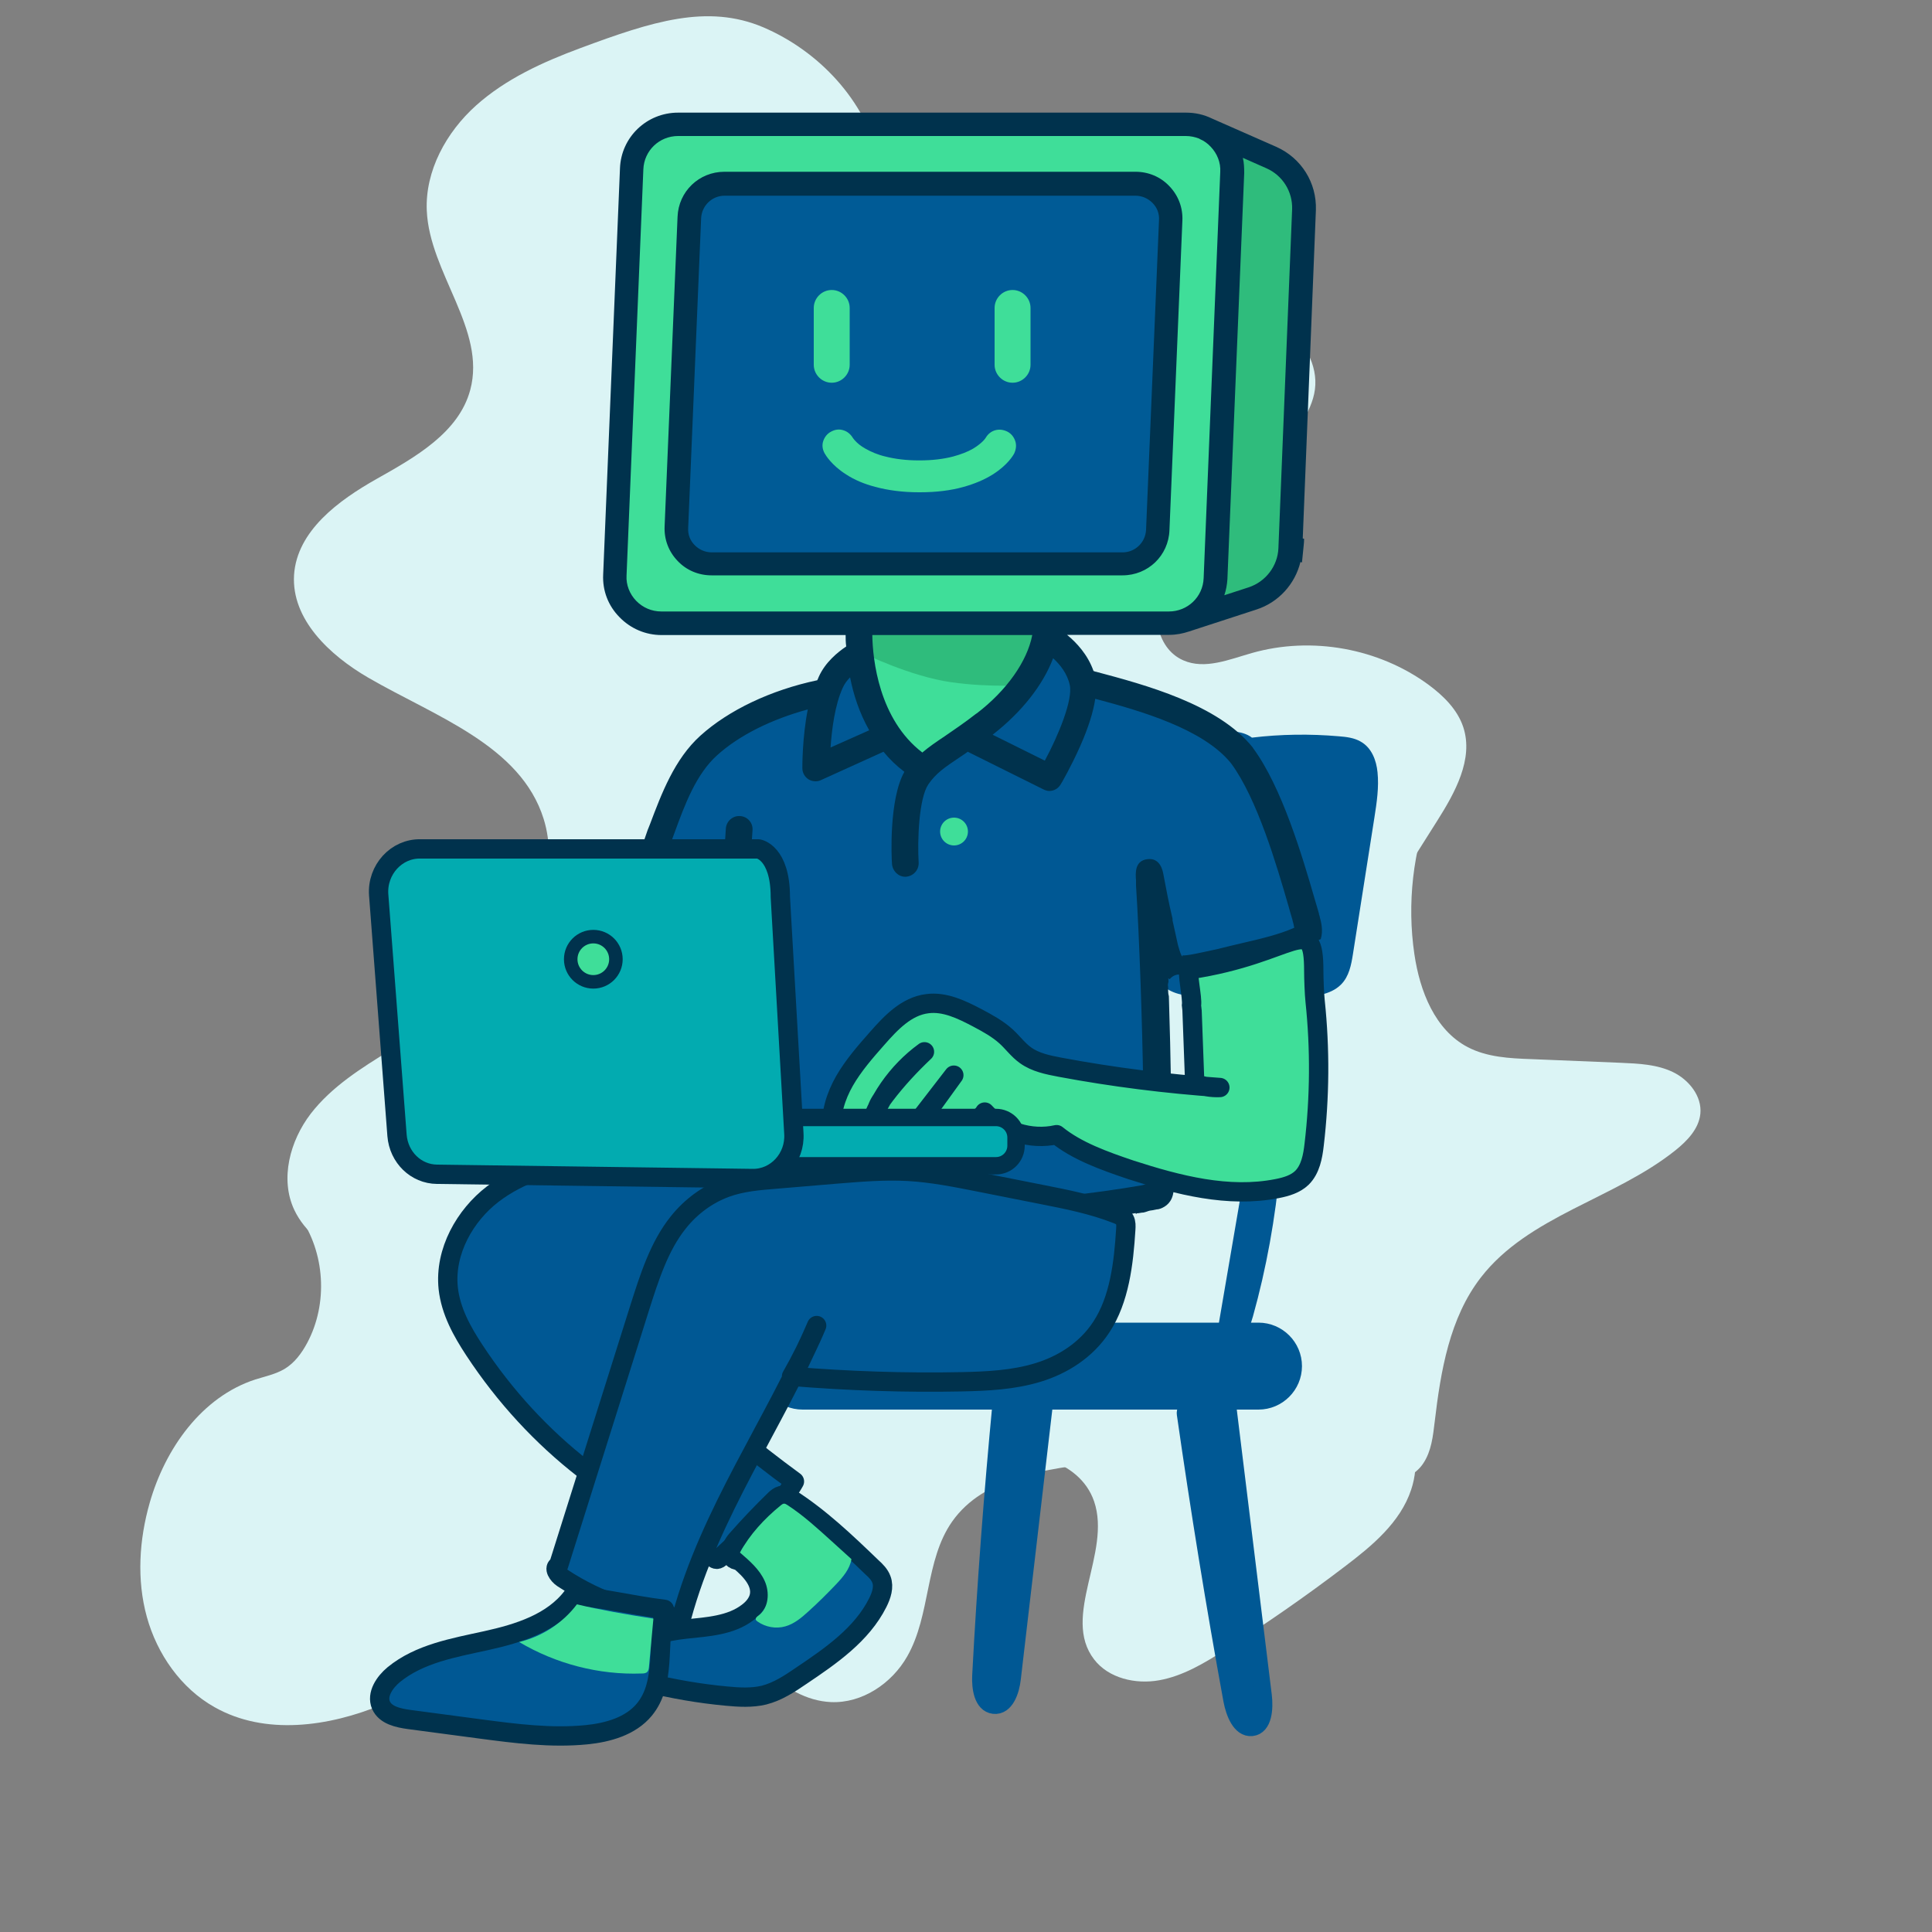 <?xml version="1.0" encoding="utf-8"?>
<!-- Generator: Adobe Adobe Illustrator 24.2.0, SVG Export Plug-In . SVG Version: 6.00 Build 0)  -->
<svg version="1.1" xmlns="http://www.w3.org/2000/svg" xmlns:xlink="http://www.w3.org/1999/xlink" x="0px" y="0px" width="1000px"
	 height="1000px" viewBox="0 0 1000 1000" style="enable-background:new 0 0 1000 1000;" xml:space="preserve">
<rect x="0" y="0" width="1000" height="1000" fill="#808080" stroke="none"/>
<style type="text/css">
	.st0{fill:#DBF4F5;}
	.st1{fill:#3FDE99;}
	.st2{fill:#005894;}
	.st3{fill:#005894;stroke:#005894;stroke-width:9;stroke-linecap:round;stroke-linejoin:round;stroke-miterlimit:10;}
	.st4{fill:#2FBC7C;}
	.st5{fill:#005B96;}
	.st6{fill:#00324D;}
	.st7{fill:#005894;stroke:#00324D;stroke-width:10;stroke-linecap:round;stroke-linejoin:round;stroke-miterlimit:10;}
	.st8{fill:#3FDE99;stroke:#00324D;stroke-width:10;stroke-linecap:round;stroke-linejoin:round;stroke-miterlimit:10;}
	.st9{fill:#02ABB0;stroke:#00324D;stroke-width:9;stroke-linecap:round;stroke-linejoin:round;stroke-miterlimit:10;}
	.st10{fill:#02ABB0;stroke:#00324D;stroke-width:10;stroke-linecap:round;stroke-linejoin:round;stroke-miterlimit:10;}
	.st11{fill:#3FDE99;stroke:#00324D;stroke-width:7;stroke-linecap:round;stroke-linejoin:round;stroke-miterlimit:10;}
</style>
<g id="Layer_17">
	<path class="st0" d="M300.4,24.9c-19.4,7.2-38.6,15.9-54,29.7S220,88.4,220.9,109c1.4,32.3,30.9,61.6,22.5,92.8
		c-5.9,22.1-28.4,34.8-48.3,46s-41.4,27-42.9,49.8c-1.4,23,18.4,41.5,38.3,53.1c34.6,20.1,79,35,90.9,73.2
		c7.7,24.7-1.9,52.2-18.4,72.2c-16.5,20-38.9,33.9-61,47.5c-15.1,9.3-30.4,18.9-41.2,32.9c-10.7,14-16,33.7-8.5,49.7
		c5.5,11.7,16.6,19.6,27.8,26.1c35.5,21,77.4,35.6,100.9,69.5c17.2,24.8,21.9,56.3,37.7,82c17.2,27.8,51.1,47.4,82.6,39.1
		c22.4-5.9,39.2-24,54.2-41.7c15-17.7,30.5-36.5,52.1-44.8c21.6-8.3,51.2-1.2,58.7,20.7c9.1,26.6-17.1,59.6,0,81.8
		c7.5,9.8,21.5,13,33.7,10.8c12.2-2.2,23.1-8.7,33.6-15.4c21.4-13.6,42.3-28.1,62.5-43.5c14.1-10.7,28.7-22.8,34.3-39.7
		c9.1-27.1-9.9-58-36.2-69.2c-12.7-5.4-28.7-9-33.5-21.9c-6.1-16.6,12.1-31.9,28.6-38.4c31.1-12.2,64.9-15.7,97-25
		c32.1-9.3,64.5-26.2,79.8-55.9c-24.9-16.3-57.5-4.6-86.7,1.4c-28,5.8-57.2,5.7-85.2-0.3c-4.7-1-9.6-2.3-13.2-5.5
		c-10.4-9.3-3.5-26.4,4-38.2c19.6-31,39.2-62.1,58.8-93.1c9.3-14.7,19-32.1,13.6-48.6c-3-9.1-10.2-16.2-17.9-21.9
		c-25.8-19-60.6-25.3-91.5-16.5c-11.7,3.3-24.3,8.7-35.5,3.8c-14.7-6.4-17.2-27.4-9.9-41.7s21.1-23.8,33.1-34.4
		c15.1-13.4,28-29.2,38.1-46.8c3.1-5.4,6-11.1,6.8-17.3c1.7-12.8-5.9-25.2-15.6-33.7c-21.2-18.5-51.4-22.4-79.5-21.2
		c-28.1,1.2-56.1,6.8-84.1,4c-8.4-0.8-17-2.5-23.9-7.3c-18.3-12.6-17.2-39.2-22.4-60.8c-7.3-30.6-31.1-56.1-60.1-68.5
		C366.1,1.9,337.5,11.1,300.4,24.9z"/>
	<path class="st0" d="M741,415.6c-9.7,24.7-12.8,52.1-8.9,78.4c2.8,19,10.6,39.1,27.6,48c10,5.2,21.6,5.8,32.9,6.2
		c15.4,0.6,30.9,1.3,46.3,1.9c9.2,0.4,18.7,0.8,27,4.8s15.1,12.5,14.2,21.6c-0.8,7.8-6.8,14-12.9,18.9
		c-31.5,25.2-76,33.9-100.7,65.8c-16.2,20.9-20.8,48.4-23.9,74.7c-0.9,7.5-1.7,15.2-5.9,21.5c-4.1,6.3-12.6,10.4-19.3,7.1
		c-2.3-1.1-4.1-2.9-5.9-4.7c-31.9-32.3-61.4-68.4-101.2-90.2c-7.8-4.2-15.9-7.9-23.1-13c-24.1-16.8-35.5-47-39.3-76.1
		c-5.4-42.1,2.8-86.3,25.9-121.9C597,423,635.3,397,677.4,391.8C700.9,388.9,727.8,393.9,741,415.6z"/>
	<path class="st0" d="M154.9,629.3c13.4,18.9,15,45.4,4.1,65.8c-2.9,5.4-6.6,10.4-11.8,13.5c-4.6,2.7-9.9,3.8-15,5.4
		c-27.8,9-46.7,35.8-54.7,63.8c-5.5,19.2-6.8,39.9-1.5,59.1c5.3,19.2,17.6,36.9,35,46.7c26.1,14.8,59.1,10.2,86.8-1.3
		c27.7-11.4,52.5-29,80.2-40.5s60.7-16.1,86.8-1.4c22.7,12.8,39.3,39.4,65.3,40.6c16.1,0.7,31.5-9.6,39.5-23.7
		c12.2-21.4,9.1-49.6,23.2-69.7c16.5-23.5,49.1-27.2,77.6-30.8c11.1-1.4,23.2-3.7,30.4-12.2"/>
</g>
<g id="Layer_16">
</g>
<g id="Layer_2_1_">
	<g id="Layer_8">
		<path class="st2" d="M648,381.8c14.9-1.8,30-2,45-0.7c3.9,0.3,7.9,0.8,11.2,2.7c5.8,3.2,8.2,9.8,8.8,15.9
			c0.8,7.8-0.4,15.7-1.6,23.4c-3.7,23.5-7.4,47.1-11.1,70.6c-0.9,5.7-2,11.7-6.2,15.9c-5.6,5.6-14.9,6.4-23.3,6.6
			c-16,0.5-32,0.4-48.1-0.2c-6.8-0.3-14.1-0.8-19.4-4.7c-3.7-2.7-5.8-6.7-7.5-10.6c-7.2-16.9-7.5-35.5-5.4-53.5
			c2.2-18.9,7.2-38.1,19.5-53.5c4.5-5.6,10.1-10.8,17.3-13.4C634.3,377.7,643.1,378,648,381.8z"/>
		<path class="st3" d="M658.3,524.7c4.5,52.4-0.4,106.4-14.1,155.4c-2.9,10.4-8.4,22.3-16,20.4"/>
	</g>
	<g id="Layer_9">
		<path class="st3" d="M397.4,707.1L397.4,707.1c0-9.9,8.1-18,18-18h236c9.9,0,18,8.1,18,18v0c0,9.9-8.1,18-18,18h-236
			C405.5,725.1,397.4,717,397.4,707.1z"/>
		<path class="st3" d="M518.3,725.5c-4.5,47.2-8.1,94.5-10.6,141.9c-0.3,6.2,0.9,14.5,6.7,15.2c6,0.7,8.8-7.5,9.5-13.9
			c5.6-47.7,11.1-95.3,16.7-143C531.8,719.6,518.7,720.9,518.3,725.5z"/>
		<path class="st3" d="M613.6,731.8c7.1,49.5,15.1,99,24.1,148.2c1.2,6.4,4.4,14.7,10.2,14.1c6-0.6,6.7-9.7,5.9-16.4
			c-6.2-50.2-12.3-100.5-18.5-150.7C625.3,722.6,612.9,727,613.6,731.8z"/>
	</g>
	<path class="st1" d="M542.8,322.5c0,18.4-13.6,38-32,52.2c-15.1,11.7-24.1,15.7-30.7,22.8l-0.9,0.8c-37.1-22.9-33.6-75.8-33.6-75.8
		"/>
	<path class="st4" d="M447.2,338.3c0,0,24,11.8,45,14.8c21.2,3,39.6,1.4,39.6,1.4l12.8-32L444.3,321l2.8,17.3H447.2z"/>
	<path class="st2" d="M509.6,374.8c15.5-12.1,27.6-27.9,31.1-43.5l0.4-1.8c0,0,15.9,8.1,19.3,23.7c24.2,6.4,65,16,82.7,38.3
		c16.2,21.8,27.4,64.6,33.2,83.6c0.9,3.9,2.9,8.7-1.3,11.3c-11.8,5.5-27.1,8.1-42.5,12.1c-6.4,1.4-16.3,3.9-20.8,3.5
		c-5.3-0.7-6.8-4.2-8.6-11.1c-1.1-4.5-2-8.7-3-13.8c-1.7-8.3-3-15.2-4.5-22.9c-1.2-6.6-0.4,1.8-0.4,3.9c1.7,26.1,3.3,72.9,3.7,103.3
		c0.4,23.5,1.6,39.1,1.3,54.5c-0.5,4.1-3.3,3.5-7.5,4.5c-25.1,4.3-58.8,8-85.3,9.4c-24.2,1.4-48.2,1.7-72.5-0.8
		c-17.1-1.6-41.3-5.4-53-8.8c-4.6-1.3-5-1.8-5.1-8.8c-0.8-35.3,0.3-73.4,2.1-110.8v-5.8c-10.3,0-23.6-0.7-34.6-2.6
		c-5.5-1-11.5-1.8-15.7-4.3c-2.2-1.4-2.5-3.4-1.8-6.7c3.8-14.9,9.7-33.7,15.1-49c6.2-16.5,12.2-34.6,25.3-46.1
		c16.5-14.8,40.1-23.9,61.1-27.8l2-5c4.2-9.3,15.3-14.9,15.3-14.9v1.4c2.2,17.6,9.5,44,33,58.6l1.6-1.6c6.6-6.6,15.4-10.7,30-22"/>
	<path class="st4" d="M623,66.1l34.9,15.3c10.7,4.7,17.4,15.3,16.8,27L667.7,284c-0.5,11.8-8.3,22-19.6,25.7L613.3,321"/>
	<path class="st1" d="M605,322.5H342.2c-13.7,0-24.6-11.4-24.1-25l8.7-210.3c0.5-12.8,11.2-23.1,24.1-23.1h262.8
		c13.7,0,24.6,11.4,24.1,25l-8.7,210.3C628.6,312.3,617.9,322.5,605,322.5z"/>
	<path class="st5" d="M350.1,272.9l6.7-160.3c0.4-9.7,8.4-17.4,18.3-17.4h212.7c10.4,0,18.7,8.7,18.3,19l-6.7,160.3
		c-0.4,9.7-8.4,17.4-18.3,17.4H368.4C358,291.9,349.7,283.2,350.1,272.9L350.1,272.9z"/>
	<path class="st6" d="M612,114.2c0.3-6.7-2.1-13-6.7-17.8c-4.6-4.9-10.9-7.5-17.6-7.5H375c-13.2,0-23.8,10.2-24.3,23.3l-6.7,160.3
		c-0.3,6.7,2.1,13,6.7,17.8c4.6,4.9,10.9,7.5,17.6,7.5h212.7c13.2,0,23.8-10.2,24.3-23.3L612,114.2L612,114.2z M593.2,274.2
		c-0.3,6.6-5.7,11.7-12.1,11.7H368.4c-3.3,0-6.4-1.3-8.8-3.7c-2.4-2.4-3.6-5.5-3.4-8.9l6.7-160.3c0.3-6.6,5.7-11.7,12.1-11.7h212.7
		c3.3,0,6.4,1.3,8.8,3.7c2.4,2.4,3.6,5.5,3.4,8.9L593.2,274.2L593.2,274.2z"/>
	<path class="st6" d="M683.1,474.6c0-0.5-0.3-0.9-0.4-1.3c0,0,0-0.3,0-0.4c-0.7-2.2-1.3-4.7-2.2-7.5c-6.3-21.8-17-58.1-32-78.3
		c0,0,0,0,0-0.1c-17.9-22.5-56.1-32.6-81.2-39.3c-0.4,0-0.9-0.3-1.3-0.4c-3-8.5-8.8-14.7-13.7-18.7h52.9c3.7,0,7.1-0.7,10.4-1.8
		l34.7-11.3c11.5-3.7,20-13.2,22.8-24.6c0.3,0.1,0.5,0.2,0.8,0.2c0.3-3,0.6-5.9,0.9-8.9c0.1-1.1,0.2-2.2,0.2-3.3
		c-0.2-0.1-0.4-0.1-0.7-0.2l6.8-169.9c0.5-14.2-7.5-27-20.5-32.8l-33.4-14.7c-4.1-2-8.6-3-13.3-3H351c-16.3,0-29.5,12.7-30.1,28.8
		l-8.7,210.3c-0.4,8.3,2.6,16.1,8.4,22c5.8,6,13.6,9.3,21.8,9.3h95.3c0,1.7,0,3.7,0.3,5.9c-4.3,2.9-10.8,8.1-14.2,15.7
		c-0.3,0.7-0.5,1.3-0.8,1.8c-24.1,5.1-45.9,15.5-60.5,28.7c-13.4,12.1-20.1,30-26.1,45.9l-1.2,3c-5.9,16.8-11.6,35.3-15.3,49.7
		c0,0,0,0.1,0,0.3c-0.5,2.4-2,9.4,4.7,13.8c0,0,0.3,0.1,0.3,0.3c0.6,0.4,1.2,0.7,1.9,1c0.5,0.1,1,0.2,1.5,0.5
		c4,1.8,9.6,1.5,13.5,3.6c0.4,0,0.7,0,1.1,0.1c0.7,0,1.4,0.2,2,0.5c9.7,1.5,19.6,2.1,26.6,2.2c-0.5,9.9-0.9,20-1.2,30.1
		c1.1,8.6,0.2,17.7-0.5,26.5c0,0.2,0,0.3,0,0.5v4.9c0,0.6,0,1.2,0,1.8c0,0.1,0,0.2-0.1,0.3c0,0.4,0,0.8,0,1.2c0.1,0.4,0.1,0.9,0,1.3
		c0,0.1,0,0.2-0.1,0.3c0,0.1,0,0.3,0,0.3c0,1.3,0,2.7-0.1,4c0,0.1,0,0.3,0,0.4c0,0.1,0,0.1,0,0.1c0,0,0,0,0,0.1c0,0.3,0,0.6-0.1,0.8
		c0,0.1,0,0.3,0,0.4c0,0.1,0,0.3,0,0.4c0,0,0,0.1,0,0.2c0.1,0.5-0.1,1.3,0,1.7c0,0.5,0.1,1.2,0.1,1.8c0,1-0.1,1.9,0,2.9
		c0,0.6,0.1,1.2,0,1.8c0,0.1,0,0.2,0,0.3c0,0,0,0,0,0c0,0,0,0,0,0c0,0,0,0.1,0,0.1c0,0,0,0,0,0c0,0.1,0,0.3,0,0.4
		c0,0.4-0.1,0.8-0.1,1.2c0,0.2,0,0.4,0,0.6c0,0,0,0.1,0,0.1c0.1-0.2,0.1-0.4,0.2-0.6c0,8.8,0,17.4,0.3,26c0,4.2,0.3,7.2,1.8,10
		c1.2,2.1,2.9,3.3,4.6,4.1c0,0.1,0,0.2,0,0.3c0.1,0,0.2,0.1,0.3,0.1c1.9,0.6,3.9,1,5.8,1.5c1.7,0.4,3.4,0.8,5.1,1.3
		c0.3,0.1,0.6,0.2,0.9,0.3c0-0.1,0-0.3,0-0.4c13.7,3,32.9,5.8,45.9,6.8c12.4,1.3,25.3,1.8,39.2,1.8s22.1-0.4,34.4-1
		c25.5-1.4,56.2-4.6,80-8.5c0,0.1,0,0.3,0,0.5c0.1,0,0.1,0,0.2,0c0-0.2,0.1-0.4,0.4-0.4c1.1,0,2.2-0.4,3.4-0.4c0,0,0,0,0,0
		c0.8-0.2,1.5-0.4,2.3-0.7c0.8-0.3,1.7-0.4,2.5-0.5c0.5-0.1,0.9-0.2,1.4-0.3c0,0,0.1,0,0.1,0c0.5-0.2,1.1-0.1,1.7-0.3
		c0.2-0.1,0.4-0.1,0.7-0.2c3-1.1,6.2-3.5,6.8-8.9v-0.7c0-8.8-0.1-17.4-0.5-27.5c-0.3-7.9-0.7-16.9-0.8-27.3
		c-0.2-13.1-0.6-29.3-1.1-45.6c-0.3-1-0.4-2-0.4-3.2c0-0.2,0-0.4,0.1-0.6c-0.1-0.3-0.1-0.5-0.1-0.8c0-0.3,0-0.6-0.1-1
		c0-0.6,0.1-1.2,0.3-1.8c0-0.6,0-1.2-0.1-1.8c0.2,0.1,0.5,0.3,0.8,0.4c1-1.4,2.8-2.3,4.5-2.4c3.9,0,7.3-0.2,11.1-0.8
		c0.7-0.1,2.4-0.4,3.3-0.2c0.7-0.3,1.3-0.6,2-0.7c0.7-0.1,1.1-0.1,1.3-0.1c2.4-1,4.7-1.5,7.3-2.1c6.2-1.5,12.6-3.4,19-4.8
		c0.7-0.2,1.4-0.4,2.1-0.6c0.6-0.2,2.3-0.7,3.3-1c2.4-0.8,4.8-1.6,7.2-2.3c5.1-1.5,10.1-3.3,15.1-5c0.6-0.2,1.3-0.4,1.9-0.7
		C685,481.8,683.8,477.1,683.1,474.6z M553.7,354.5c1.7,7.7-5.8,26-12.9,39.2l-27-13.4c0,0,0,0,0.1-0.1c15-11.7,25.9-25.6,31.2-39.5
		C548.7,344,552.4,348.6,553.7,354.5z M505.5,369.3h-0.1c-6.4,5-11.7,8.5-16.3,11.7c-4.5,3-8.3,5.6-11.7,8.5
		c-22.5-17.2-25.7-48.2-25.9-60.8h82.8C531.7,342.2,521.2,357.3,505.5,369.3z M635.3,299.9L635.3,299.9L644,89.6
		c0-2.8-0.1-5.4-0.7-7.9l12.2,5.4c8.4,3.7,13.6,12.1,13.3,21.2l-7.1,175.5c-0.4,9.2-6.6,17.3-15.4,20.2l-12.6,4.1
		C634.6,305.5,635.1,302.7,635.3,299.9z M342.3,316.5c-5,0-9.6-2-13-5.5c-3.4-3.5-5.3-8.3-5-13.1L333,87.6c0.4-9.7,8.3-17.2,18-17.2
		h262.8c2.4,0,4.7,0.5,6.8,1.3l0.5,0.3c2.1,0.9,3.9,2.2,5.5,3.9c3.4,3.5,5.3,8.3,5,13.1L623,299.3c-0.4,9.7-8.3,17.2-18,17.2H342.3z
		 M436.2,356c0.9-2,2.2-3.8,3.8-5.4c1.7,8.7,4.7,18.2,9.9,27.4l-20,8.9C430.5,377.9,432.1,364.9,436.2,356z M642.7,488.2
		c-4.1,0.9-8.2,2-12.4,3c-1.2,0.3-2.4,0.5-3.7,0.8c-4.3,0.9-12.2,2.8-14.7,2.5l0.4,0.4c-0.4,0-0.5,0-0.5,0c-0.3-0.3-0.9-1.4-2.1-5.8
		c-0.9-4.1-1.8-8-2.8-12.7v-0.9c-2-8.4-3.3-15.3-4.7-22.8c-0.4-2.2-1.7-8.8-8.3-8c-6.6,0.8-6.2,7.2-5.9,11v2.2c0,0,0,0.3,0,0.4
		c1.7,26,3.3,72.8,3.7,103c0.1,10.6,0.5,19.7,0.8,27.5c0.3,8.9,0.7,16.6,0.5,24.3c-0.7,0-1.3,0.3-2,0.4c-24,4.2-57.1,7.9-84.4,9.3
		c-28,1.7-50.1,1.4-71.5-0.8c-17.6-1.6-40.9-5.4-51.9-8.5v-2.4c-1.3-60.3,2.8-128.6,6.3-181.4c0.3-3.8-2.6-7.1-6.4-7.3
		c-3.8-0.3-7.1,2.6-7.4,6.4c-1.2,18.2-2.5,38.1-3.7,59c-9.7-0.3-19.5-1.2-27.1-2.5l-2-0.4c-3.6-0.7-7.2-1.3-9.9-2.4
		c3.6-13.9,9.1-32,14.9-48.1l1.1-3c5.5-15.1,11.3-30.7,22.2-40.5c11.5-10.4,28.2-18.6,46.9-23.7c-2.9,14.8-2.8,29.6-2.8,30.4
		c0,2.4,1.2,4.5,3.2,5.8c1.2,0.7,2.4,1,3.7,1c1.3,0,2-0.3,2.9-0.7l32.2-14.6c3,3.7,6.6,7.2,10.8,10.4c-8,14.2-6.7,44.2-6.4,47.7
		c0.3,3.7,3.3,6.6,6.8,6.6h0.4c3.8-0.3,6.7-3.4,6.6-7.2c-0.7-11.8,0.1-33.3,5-40.6c3.8-5.6,8.4-8.8,16.2-14c1.3-0.9,2.8-1.8,4.2-2.9
		l39.2,19.5c1.1,0.5,2,0.8,3,0.8c2.4,0,4.6-1.2,5.9-3.4c0.3-0.4,5.3-9,10.1-19.8c4.3-9.7,6.8-17.8,7.8-24.5
		c23.3,6.2,55.9,15.5,70.3,33.4c13.6,18.4,23.7,53.1,29.7,73.8c0.8,2.8,1.4,5.1,2.1,7.3c0,0.5,0.3,1,0.4,1.6
		c0.1,0.7,0.4,1.6,0.5,2.4C662.3,483.6,652.7,485.9,642.7,488.2z"/>
	<path class="st1" d="M430.5,198.1c-5.1,0-9.3-4.2-9.3-9.3v-29.4c0-5.1,4.2-9.3,9.3-9.3s9.3,4.2,9.3,9.3v29.4
		C439.8,193.9,435.6,198.1,430.5,198.1z"/>
	<path class="st1" d="M524.1,198.1c-5.1,0-9.3-4.2-9.3-9.3v-29.4c0-5.1,4.2-9.3,9.3-9.3c5.1,0,9.3,4.2,9.3,9.3v29.4
		C533.4,193.9,529.2,198.1,524.1,198.1z"/>
	<ellipse class="st1" cx="493.8" cy="430.4" rx="7.2" ry="7.2"/>
	<path class="st1" d="M525.5,228.3c-0.7-2.1-2.1-3.9-4.1-4.9c-2-1-4.2-1.3-6.3-0.7s-3.8,2-4.9,3.9c0,0-0.5,0.8-1.4,1.7
		c-0.9,0.9-2.6,2.4-5.1,3.9c-2.9,1.7-6.4,3-10.4,4.1c-5,1.3-10.8,2-17.2,2s-0.1,0-0.3,0c0,0-0.1,0-0.3,0c-6.3,0-12.1-0.7-17.2-2
		c-3.9-0.9-7.4-2.4-10.4-4.1c-2.5-1.4-4.2-2.9-5.1-3.9c-0.9-0.9-1.3-1.6-1.4-1.7c-1.1-1.8-2.8-3.3-4.9-3.9c-2.1-0.7-4.3-0.4-6.3,0.7
		c-2,1-3.4,2.8-4.1,4.9c-0.7,2.1-0.4,4.3,0.7,6.3c0.5,0.9,3.6,6.2,11.2,11c4.3,2.8,9.3,4.9,15,6.4c6.7,1.8,14.3,2.8,22.6,2.8
		c8.3,0,0.1,0,0.3,0c0,0,0.1,0,0.3,0c8.3,0,15.9-0.9,22.6-2.8c5.7-1.6,10.7-3.7,15-6.4c7.8-4.9,10.7-10,11.2-11
		C525.9,232.6,526.2,230.4,525.5,228.3z"/>
</g>
<g id="Layer_10">
	<path class="st7" d="M303,598.1c-16.7,4.5-33.8,9.1-48,20c-14.2,10.9-25,29.5-23,48.7c1.3,11.9,7.2,22.4,13.5,32
		c15.7,23.9,35,44.8,56.8,61.7c8.5,6.5,17.3,12.5,26.1,18.4c13.7,9.2,27.4,18.4,41.1,27.6c0.5,0.3,0.9,0.6,1.5,0.6
		c0.7,0,1.4-0.5,2-1.1c7.1-6.5,14.1-13.1,21.2-19.6c6.3-5.8,12.7-11.8,17-19.6c-21.8-16.1-44.2-32.9-58.1-57.6
		c-3.2-5.7-6-12-5.9-18.8c0-8.1,4.2-15.6,9.7-20.8c5.5-5.2,12.2-8.4,19-11.3c31.9-13.6,65.9-20.9,100.1-21.6c-0.1,0-0.2,0-0.3,0"/>
</g>
<g id="Layer_11">
	<path class="st7" d="M289.1,810.3c14-44.5,28-88.9,42-133.4c5-15.7,10.1-31.9,20-44.2c6.6-8.3,15.3-14.6,24.7-18
		c8.3-3,17.1-3.7,25.8-4.4c10.3-0.9,20.6-1.7,30.9-2.6c12.5-1,25.1-2.1,37.6-1.4c12.3,0.7,24.4,3.1,36.5,5.5
		c10.8,2.1,21.6,4.3,32.3,6.4c13.2,2.6,26.5,5.2,39.2,10.2c1.5,0.6,3.2,1.3,4,2.9c0.8,1.5,0.7,3.3,0.6,5
		c-1.1,17.7-3.3,36.3-12.6,50.5c-7.9,12.1-20.1,19.7-32.9,23.6s-26.1,4.5-39.3,4.8c-29.4,0.6-58.8-0.4-88.2-2.8
		c4.8-8.4,9.2-17.2,13-26.3c-22,51.2-55.1,96.5-69.9,151c-21.6-0.9-42.9-8-61.6-20.3C288.8,815.2,286.2,811.4,289.1,810.3z"/>
</g>
<g id="Layer_7">
</g>
<g id="Layer_14">
	<path class="st7" d="M382.7,807.8c5.7,4.8,11.9,11.2,10.3,18.5c-0.8,3.4-3.2,6.2-6,8.3c-8.9,6.8-20.8,7.4-31.9,8.6
		s-23.2,3.8-29.9,12.6c-1.2,1.5-2.1,3.3-2.2,5.2c-0.3,5.5,6.2,8.4,11.5,9.8c13.7,3.4,27.6,5.8,41.6,7.1c6.4,0.6,13,1,19.3-0.5
		c7.1-1.8,13.3-5.9,19.3-10c15.3-10.3,31.3-21.3,39.6-37.8c1.9-3.8,3.4-8.2,1.9-12.1c-0.9-2.5-2.9-4.5-4.9-6.3
		c-13.3-12.8-26.8-25.7-42.3-35.6c-1.4-0.9-3.1-1.9-4.7-1.5c-1.2,0.3-2.2,1.2-3.1,2c-6.9,6.7-13.5,13.6-19.9,20.9
		C378.2,800.4,375.9,807.2,382.7,807.8z"/>
</g>
<g id="Layer_13">
	<path class="st7" d="M296.4,826.2c-10.3,13.8-28,19.3-44.8,23s-34.5,6.7-47.8,17.6c-4.7,3.9-9,10.2-6.6,15.8
		c2.3,5.2,8.8,6.6,14.5,7.4c12.3,1.6,24.6,3.3,36.9,4.9c18.2,2.4,36.6,4.8,54.9,3c11.1-1.1,22.9-4.4,30-13
		c11.4-13.8,6.4-34.4,10.4-51.9C325.9,830.8,308.1,826.2,296.4,826.2z"/>
</g>
<g id="Layer_12">
	<g id="Layer_15">
	</g>
	<path class="st1" d="M298.6,830.4c-7.3,9.7-18.1,16.7-29.9,19.5c19,11.3,41.3,17.1,63.4,16.3c1.1,0,2.3-0.1,3-0.9
		c0.6-0.7,0.7-1.6,0.8-2.5c0.8-8.3,1.5-16.7,2.3-25C324.3,835.7,310.4,833.2,298.6,830.4z"/>
	<path class="st1" d="M383,803.6c5,4.3,10.1,8.7,12.8,14.7s2.1,14-3.2,17.9c-0.7,0.5-1.6,1.2-1.4,2.1c0.1,0.4,0.5,0.7,0.9,1
		c4.1,2.9,9.5,3.9,14.4,2.5c4.6-1.3,8.4-4.5,11.9-7.7c5-4.5,9.7-9.2,14.3-14c3.6-3.8,7.2-8,8-13.1c-3.6-3.2-7.1-6.5-10.7-9.7
		c-7.2-6.5-14.4-13.1-22.6-18.4c-0.5-0.3-1.1-0.7-1.7-0.6c-0.6,0.1-1,0.4-1.5,0.8C395.7,786,388.1,794.2,383,803.6z"/>
</g>
<g id="Layer_5">
	<g id="Layer_6">
		<path class="st8" d="M546.9,587.3c-13.3,3-28.1-1.6-37.2-11.7c-2.6,4.4-8.6,5.1-13.7,5.4c-6.9,0.4-13.9,0.7-20.8,1.1
			c6.2-8.5,12.3-17.1,18.5-25.6c-6.3,8.2-12.7,16.4-19,24.6c-0.8,1.1-1.7,2.2-3,2.6c-1.4,0.5-3,0.2-4.5,0.1c-3.3-0.1-6.8,1.3-9.8,0
			c-3.1-1.3-4.4-5.1-3.8-8.4c0.6-3.3,2.6-6.1,4.6-8.7c6.1-8,13-15.4,20.3-22.3c-14.3,10.4-24.9,25.7-29.5,42.6
			c-10.3-0.8-8.1-0.6-18.4-1.4c-0.9-9.1,2-18.2,6.5-26.1c4.6-8,10.8-15.1,16.9-22c7.1-8.1,15.2-16.7,26-18c9-1.2,17.8,3.1,25.8,7.3
			c5.3,2.8,10.6,5.7,15,9.7c3.4,3.1,6.2,7,10,9.7c5.1,3.7,11.6,5,17.9,6.2c27.3,5.1,55,8.6,82.7,10.5c-4.4,0.2-8.9-0.6-13-2.1
			l-1.4-37.8c0-0.1-0.3-2.5-0.3-2.7c0.7-3.4-2.7-18.2-1-18.4c54.4-8.1,64.3-31,64.3,0.9c0,3.5,0.3,11.9,0.7,15.4
			c2.6,24.7,2.4,49.7-0.5,74.3c-0.7,6.1-1.9,12.7-6.3,17.1c-3.4,3.3-8.2,4.7-12.8,5.6c-25.3,5-51.3-1.8-75.8-9.7
			C571.4,600.8,557.4,595.8,546.9,587.3z"/>
	</g>
	<g id="Layer_4">
		<path class="st9" d="M253.9,593v-4.2c0-5.7,4.6-10.4,10.4-10.4h251.2c5.7,0,10.4,4.6,10.4,10.4v4.2c0,5.7-4.6,10.4-10.4,10.4
			H264.3C258.5,603.4,253.9,598.7,253.9,593z"/>
	</g>
	<path class="st10" d="M196,463.1l9.5,124.6c0.9,11.3,9.8,20,20.7,20.1l163.3,2.2c12.3,0.2,22.2-10.6,21.4-23.3l-7-122.4
		c0-23.1-11.3-24.9-11.3-24.9l-174.9,0C205.2,439.1,195.1,450.2,196,463.1z"/>
	<ellipse class="st11" cx="307.1" cy="496.5" rx="11.7" ry="11.7"/>
</g>
</svg>
